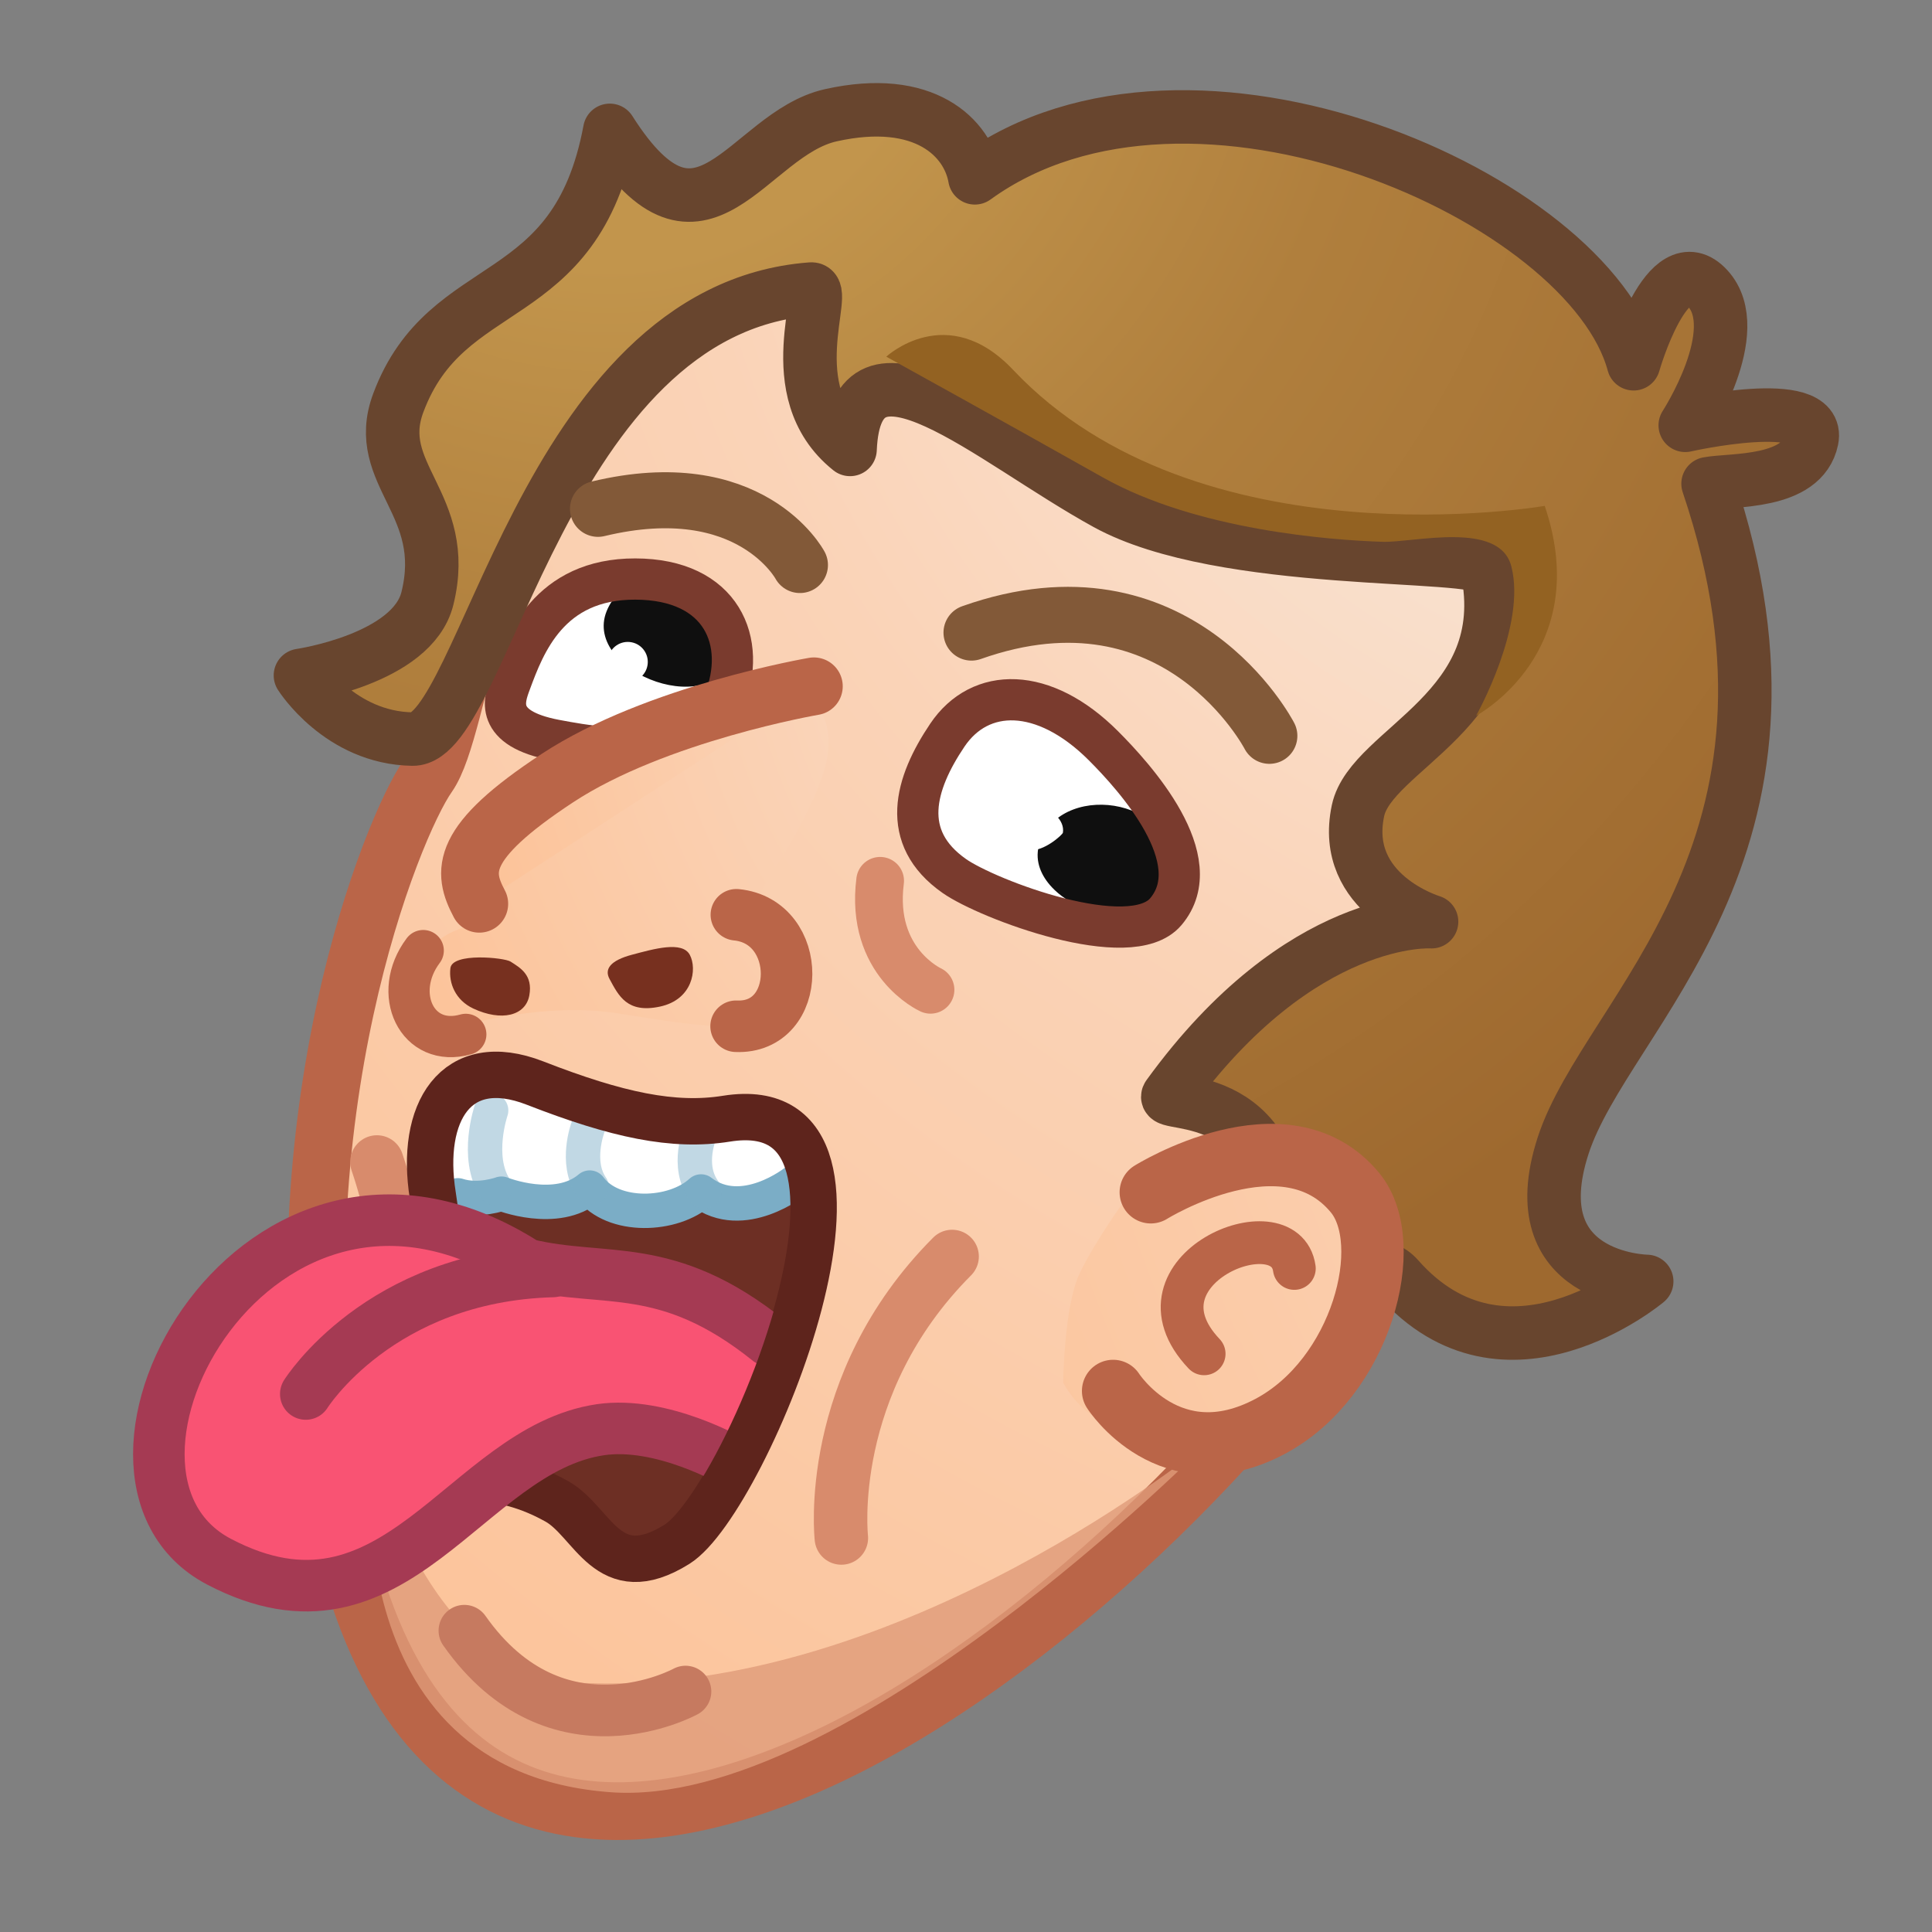 <svg xmlns="http://www.w3.org/2000/svg" xmlns:xlink="http://www.w3.org/1999/xlink" viewBox="0 0 512 512" width="512" height="512" style="width: 100%; height: 100%; transform: translate3d(0,0,0); content-visibility: visible;" preserveAspectRatio="xMidYMid meet"><rect x="0" y="0" width="512" height="512" fill="#808080" stroke="none"/><defs><clipPath id="__lottie_element_2"><rect width="512" height="512" x="0" y="0"></rect></clipPath><radialGradient id="__lottie_element_8" spreadMethod="pad" gradientUnits="userSpaceOnUse" cx="209.557" cy="-250.849" r="575.324" fx="209.557" fy="-250.849"><stop offset="22%" stop-color="rgb(249,228,212)"></stop><stop offset="50%" stop-color="rgb(250,211,183)"></stop><stop offset="100%" stop-color="rgb(252,195,153)"></stop></radialGradient><radialGradient id="__lottie_element_15" spreadMethod="pad" gradientUnits="userSpaceOnUse" cx="81.34" cy="-95.721" r="252.129" fx="81.34" fy="-95.721"><stop offset="22%" stop-color="rgb(249,228,212)"></stop><stop offset="50%" stop-color="rgb(250,211,183)"></stop><stop offset="100%" stop-color="rgb(252,195,153)"></stop></radialGradient><radialGradient id="__lottie_element_16" spreadMethod="pad" gradientUnits="userSpaceOnUse" cx="51.855" cy="-84.431" r="187.494" fx="51.855" fy="-84.431"><stop offset="22%" stop-color="rgb(249,228,212)"></stop><stop offset="50%" stop-color="rgb(250,211,183)"></stop><stop offset="100%" stop-color="rgb(252,195,153)"></stop></radialGradient><radialGradient id="__lottie_element_23" spreadMethod="pad" gradientUnits="userSpaceOnUse" cx="417.648" cy="-58.505" r="495.433" fx="417.648" fy="-58.505"><stop offset="22%" stop-color="rgb(249,228,212)"></stop><stop offset="50%" stop-color="rgb(250,211,183)"></stop><stop offset="100%" stop-color="rgb(252,195,153)"></stop></radialGradient><radialGradient id="__lottie_element_27" spreadMethod="pad" gradientUnits="userSpaceOnUse" cx="-94.521" cy="-275" r="404.917" fx="-94.521" fy="-275"><stop offset="22%" stop-color="rgb(194,149,76)"></stop><stop offset="50%" stop-color="rgb(176,127,61)"></stop><stop offset="100%" stop-color="rgb(158,105,47)"></stop></radialGradient></defs><g clip-path="url(#__lottie_element_2)"><g style="display: block;" transform="matrix(1,0,0,1,256,256)" opacity="1"><g opacity="1" transform="matrix(1,0,0,1,0,0)"><path fill="url(#__lottie_element_8)" fill-opacity="1" d=" M-11.065,-195.008 C-11.065,-195.008 -54.061,-192.224 -92.939,-156.16 C-131.817,-120.096 -133.162,-63.861 -142.617,-50.386 C-152.072,-36.911 -183.005,39.415 -168.379,134.639 C-153.753,229.863 -97.928,236.227 -42.206,211.982 C13.516,187.737 74.57,129.164 107.295,78.226 C140.02,27.288 192.405,-119.461 122.626,-156.86 C52.847,-194.259 -11.065,-195.008 -11.065,-195.008z"></path><path stroke-linecap="butt" stroke-linejoin="miter" fill-opacity="0" stroke-miterlimit="10" stroke="rgb(186,101,72)" stroke-opacity="1" stroke-width="15.296" d=" M-11.065,-195.008 C-11.065,-195.008 -54.061,-192.224 -92.939,-156.16 C-131.817,-120.096 -133.162,-63.861 -142.617,-50.386 C-152.072,-36.911 -183.005,39.415 -168.379,134.639 C-153.753,229.863 -97.928,236.227 -42.206,211.982 C13.516,187.737 74.57,129.164 107.295,78.226 C140.02,27.288 192.405,-119.461 122.626,-156.86 C52.847,-194.259 -11.065,-195.008 -11.065,-195.008z"></path></g><g opacity="0.8" transform="matrix(1,0,0,1,0,0)"><path fill="rgb(224,155,121)" fill-opacity="1" d=" M-157.269,126.641 C-157.269,126.641 -144.518,188.23 -101.204,190.017 C-17.331,193.477 64.125,126.223 64.125,126.223 C64.125,126.223 -31.952,223.553 -94.193,218.958 C-169.078,213.43 -157.269,126.641 -157.269,126.641z"></path></g><g opacity="1" transform="matrix(1,0,0,1,0,0)"><path stroke-linecap="round" stroke-linejoin="round" fill-opacity="0" stroke="rgb(198,122,96)" stroke-opacity="1" stroke-width="13.658" d=" M-132.943,176.14 C-108.395,211.021 -74.328,192.267 -74.328,192.267"></path></g></g><g style="display: block;" transform="matrix(1,0,0,1,254,252)" opacity="1"><g opacity="1" transform="matrix(1,0,0,1,0,0)"><path fill="rgb(255,255,255)" fill-opacity="1" d=" M46.151,-6.101 C54.875,-4.593 61.763,-13.373 58.288,-21.516 C53.563,-32.591 46.656,-46.125 38.412,-54.375 C22.586,-70.212 5.717,-70.035 -2.939,-57.18 C-11.595,-44.325 -15.737,-30.121 -1.101,-19.852 C7.701,-13.676 29.874,-8.915 46.151,-6.101z"></path></g><g opacity="1" transform="matrix(1,0,0,1,0,0)"><path fill="rgb(255,255,255)" fill-opacity="1" d=" M-118.732,-71.122 C-116.75,-83.475 -108.56,-98.601 -85.639,-98.551 C-62.718,-98.501 -55.748,-81.951 -62.168,-66.05 C-68.588,-50.149 -90.456,-52.739 -106.849,-55.861 C-123.242,-58.983 -119.498,-66.348 -118.732,-71.122z"></path></g><g opacity="1" transform="matrix(1,0,0,1,0,0)"><g opacity="1" transform="matrix(1,0,0,1,0,0)"><path fill="rgb(15,15,15)" fill-opacity="1" d=" M21.75,-29.25 C15.25,-13 52,1 56,-19.5 C60,-40 28.25,-45.5 21.75,-29.25z"></path></g><g opacity="1" transform="matrix(1,0,0,1,0,0)"><path fill="rgb(255,255,255)" fill-opacity="1" d=" M27.685,-31.339 C27.601,-30.776 22.511,-26.222 18.917,-26.759 C14.55,-27.411 11.395,-30.519 11.87,-33.701 C12.345,-36.883 16.271,-38.933 20.638,-38.281 C25.005,-37.629 28.16,-34.521 27.685,-31.339z"></path></g></g><g opacity="1" transform="matrix(1,0,0,1,0,0)"><g opacity="1" transform="matrix(1,0,0,1,0,0)"><path fill="rgb(15,15,15)" fill-opacity="1" d=" M-93.25,-90 C-99.75,-73.75 -63,-59.75 -59,-80.25 C-55,-100.75 -86.75,-106.25 -93.25,-90z"></path></g><g opacity="1" transform="matrix(1,0,0,1,0,0)"><path fill="rgb(255,255,255)" fill-opacity="1" d=" M-82.355,-76.061 C-82.643,-73.146 -85.239,-71.017 -88.154,-71.305 C-91.069,-71.593 -93.199,-74.189 -92.911,-77.104 C-92.623,-80.019 -90.026,-82.148 -87.111,-81.86 C-84.196,-81.572 -82.067,-78.976 -82.355,-76.061z"></path></g></g><g opacity="1" transform="matrix(1,0,0,1,0,0)"><path stroke-linecap="round" stroke-linejoin="round" fill-opacity="0" stroke="rgb(122,59,46)" stroke-opacity="1" stroke-width="10.926" d=" M-118.732,-71.122 C-114.996,-81.197 -108.56,-98.601 -85.639,-98.551 C-62.718,-98.501 -55.748,-81.951 -62.168,-66.05 C-68.588,-50.149 -90.456,-52.739 -106.849,-55.861 C-123.242,-58.983 -120.413,-66.588 -118.732,-71.122z"></path></g><g opacity="1" transform="matrix(1,0,0,1,0,0)"><path stroke-linecap="round" stroke-linejoin="round" fill-opacity="0" stroke="rgb(122,59,46)" stroke-opacity="1" stroke-width="10.926" d=" M54.936,-10.373 C66.632,-24.158 46.656,-46.125 38.412,-54.375 C22.586,-70.212 5.717,-70.035 -2.939,-57.18 C-11.595,-44.325 -15.737,-30.121 -1.101,-19.852 C7.701,-13.676 45.554,0.684 54.936,-10.373z"></path></g><g opacity="1" transform="matrix(1,0,0,1,0,0)"><path stroke-linecap="round" stroke-linejoin="round" fill-opacity="0" stroke="rgb(216,139,108)" stroke-opacity="1" stroke-width="12.65" d=" M-20.756,-18.576 C-23.52,3.03 -7.406,10.302 -7.406,10.302"></path></g></g><g style="display: block;" transform="matrix(1,0,0,1,256,256)" opacity="1"><g opacity="1" transform="matrix(1,0,0,1,0,0)"><path fill="url(#__lottie_element_27)" fill-opacity="1" d=" M-41.131,-179.389 C-36.012,-180.079 -50.106,-152.361 -30.727,-136.898 C-29.253,-172.303 6.248,-139.582 37.201,-122.556 C68.154,-105.53 135.596,-109.99 138.115,-105.101 C145.802,-67.795 107.408,-57.66 103.889,-41.198 C99.142,-18.993 123.381,-11.744 123.381,-11.744 C123.381,-11.744 88.772,-14.133 53.588,34.374 C51.182,37.691 87,31 82.446,77.243 C84.5,84.5 106.517,73.57 114.513,82.651 C143,115 180.395,83.588 180.395,83.588 C180.395,83.588 146.734,83.125 158.236,47.626 C169.738,12.127 229.5,-30.5 196.653,-127.812 C203,-129 221.712,-127.619 224.16,-139.52 C226.608,-151.421 190.608,-143.288 190.608,-143.288 C190.608,-143.288 206.876,-168.334 196.54,-179.609 C185.883,-191.235 176.916,-159.598 176.916,-159.598 C165.068,-203.759 59.635,-250.407 2.348,-208.873 C0.5,-219.5 -11,-231 -35.828,-225.456 C-58.013,-220.502 -70,-183 -94.397,-221.455 C-103.392,-173.253 -137.609,-183.709 -150.464,-149.191 C-157.542,-130.185 -136.5,-122.5 -142.738,-97.387 C-146.734,-81.301 -176.382,-77.007 -176.382,-77.007 C-176.382,-77.007 -165.946,-60.408 -146.658,-60.137 C-127.624,-59.87 -112.121,-173.972 -41.131,-179.389z"></path><path stroke-linecap="round" stroke-linejoin="round" fill-opacity="0" stroke="rgb(104,69,46)" stroke-opacity="1" stroke-width="14.173" d=" M-41.131,-179.389 C-36.012,-180.079 -50.106,-152.361 -30.727,-136.898 C-29.253,-172.303 6.248,-139.582 37.201,-122.556 C68.154,-105.53 135.596,-109.99 138.115,-105.101 C145.802,-67.795 107.408,-57.66 103.889,-41.198 C99.142,-18.993 123.381,-11.744 123.381,-11.744 C123.381,-11.744 88.772,-14.133 53.588,34.374 C51.182,37.691 87,31 82.446,77.243 C84.5,84.5 106.517,73.57 114.513,82.651 C143,115 180.395,83.588 180.395,83.588 C180.395,83.588 146.734,83.125 158.236,47.626 C169.738,12.127 229.5,-30.5 196.653,-127.812 C203,-129 221.712,-127.619 224.16,-139.52 C226.608,-151.421 190.608,-143.288 190.608,-143.288 C190.608,-143.288 206.876,-168.334 196.54,-179.609 C185.883,-191.235 176.916,-159.598 176.916,-159.598 C165.068,-203.759 59.635,-250.407 2.348,-208.873 C0.5,-219.5 -11,-231 -35.828,-225.456 C-58.013,-220.502 -70,-183 -94.397,-221.455 C-103.392,-173.253 -137.609,-183.709 -150.464,-149.191 C-157.542,-130.185 -136.5,-122.5 -142.738,-97.387 C-146.734,-81.301 -176.382,-77.007 -176.382,-77.007 C-176.382,-77.007 -165.946,-60.408 -146.658,-60.137 C-127.624,-59.87 -112.121,-173.972 -41.131,-179.389z"></path></g><g opacity="1" transform="matrix(1,0,0,1,0,0)"><path fill="rgb(147,98,34)" fill-opacity="1" d=" M135.182,-66.323 C135.182,-66.323 166.548,-82.956 153.369,-121.935 C153.369,-121.935 61.552,-106.016 12.5,-157.966 C-5,-176.5 -21.126,-161.478 -21.126,-161.478 C-21.126,-161.478 11.233,-143.597 36.205,-129.517 C61.177,-115.437 96.976,-112.835 110.451,-112.416 C118.607,-112.162 141.36,-118.125 144.518,-105.915 C148.605,-90.115 135.182,-66.323 135.182,-66.323z"></path></g></g><g style="display: block;" transform="matrix(1,0,0,1,256,256)" opacity="1"><g opacity="1" transform="matrix(1,0,0,1,0,0)"><g opacity="1" transform="matrix(1,0,0,1,0,0)"><path fill="url(#__lottie_element_23)" fill-opacity="1" d=" M42.729,61.147 C42.729,61.147 87.377,41.69 100.041,62.809 C112.705,83.928 90.348,118.188 62.505,123.956 C34.662,129.724 25.761,110.407 25.761,110.407 C25.761,110.407 25.974,90.28 30.063,81.586 C34.152,72.892 42.729,61.147 42.729,61.147z"></path></g><g opacity="1" transform="matrix(1,0,0,1,0,0)"><path stroke-linecap="round" stroke-linejoin="round" fill-opacity="0" stroke="rgb(186,101,72)" stroke-opacity="1" stroke-width="16.529" d=" M48.971,59.963 C48.971,59.963 84.679,37.688 103.102,60.081 C114.17,73.535 104.856,109.122 80.584,122.016 C54.06,136.106 38.986,112.621 38.986,112.621"></path></g><g opacity="1" transform="matrix(1,0,0,1,0,0)"><path stroke-linecap="round" stroke-linejoin="round" fill-opacity="0" stroke="rgb(186,101,72)" stroke-opacity="1" stroke-width="11.339" d=" M87.011,80.152 C84.594,63.146 42.038,80.576 63.107,102.773"></path></g></g></g><g style="display: block;" transform="matrix(1,0,0,1,254,252)" opacity="1"><g opacity="1" transform="matrix(1,0,0,1,0,0)"><path fill="rgb(109,47,36)" fill-opacity="1" d=" M-139.307,64.817 C-142.807,42.925 -133.33,26.791 -112.182,35.035 C-90.433,43.513 -75.473,46.698 -61.487,44.464 C-11.065,36.412 -56.139,145.747 -74.604,157.256 C-93.069,168.765 -96.743,151.28 -106.446,145.868 C-125.939,134.996 -135.13,144.185 -139.082,132.123 C-145.24,113.329 -134.374,95.677 -139.307,64.817z"></path></g><g opacity="1" transform="matrix(1,0,0,1,0,0)"><path fill="rgb(255,255,255)" fill-opacity="1" d=" M-43.211,61.065 C-43.211,61.065 -57.119,72.223 -68.221,63.751 C-75.525,70.47 -91.593,71.055 -97.719,62.719 C-106.492,70.178 -121.1,64.335 -121.1,64.335 C-121.1,64.335 -127.165,66.566 -132.67,64.77 C-138.175,62.974 -138.455,50.387 -134.369,44.501 C-130.283,38.615 -126.678,34.808 -115.383,36.494 C-104.088,38.18 -83.412,52.064 -47.262,49.443 C-45.93,51.266 -43.211,61.065 -43.211,61.065z"></path></g><g opacity="1" transform="matrix(1,0,0,1,0,0)"><path fill="rgb(255,255,255)" fill-opacity="1" d=" M-43.211,61.065 C-43.211,61.065 -57.119,72.223 -68.221,63.751 C-75.525,70.47 -91.593,71.055 -97.719,62.719 C-106.492,70.178 -121.1,64.335 -121.1,64.335 C-121.1,64.335 -127.165,66.566 -132.67,64.77"></path><path stroke-linecap="round" stroke-linejoin="round" fill-opacity="0" stroke="rgb(123,173,198)" stroke-opacity="1" stroke-width="9.113" d=" M-43.211,61.065 C-43.211,61.065 -57.119,72.223 -68.221,63.751 C-75.525,70.47 -91.593,71.055 -97.719,62.719 C-106.492,70.178 -121.1,64.335 -121.1,64.335 C-121.1,64.335 -127.165,66.566 -132.67,64.77"></path></g><g opacity="0.47" transform="matrix(1,0,0,1,0,0)"><path fill="rgb(255,255,255)" fill-opacity="1" d=" M-68.354,47.963 C-68.354,47.963 -72.35,56.886 -67.364,63.678"></path><path stroke-linecap="round" stroke-linejoin="round" fill-opacity="0" stroke="rgb(123,173,198)" stroke-opacity="1" stroke-width="9.113" d=" M-68.354,47.963 C-68.354,47.963 -72.35,56.886 -67.364,63.678"></path></g><g opacity="0.47" transform="matrix(1,0,0,1,0,0)"><path fill="rgb(255,255,255)" fill-opacity="1" d=" M-98.209,46.841 C-98.209,46.841 -101.678,56.104 -97.22,62.557"></path><path stroke-linecap="round" stroke-linejoin="round" fill-opacity="0" stroke="rgb(123,173,198)" stroke-opacity="1" stroke-width="9.113" d=" M-98.209,46.841 C-98.209,46.841 -101.678,56.104 -97.22,62.557"></path></g><g opacity="0.47" transform="matrix(1,0,0,1,0,0)"><path fill="rgb(255,255,255)" fill-opacity="1" d=" M-123.844,42.273 C-123.844,42.273 -128.071,54.566 -122.833,62.81"></path><path stroke-linecap="round" stroke-linejoin="round" fill-opacity="0" stroke="rgb(123,173,198)" stroke-opacity="1" stroke-width="9.113" d=" M-123.844,42.273 C-123.844,42.273 -128.071,54.566 -122.833,62.81"></path></g><g opacity="1" transform="matrix(1,0,0,1,0.492,0.93)"><path stroke-linecap="round" stroke-linejoin="round" fill-opacity="0" stroke="rgb(216,139,108)" stroke-opacity="1" stroke-width="14.173" d=" M-2.173,80.053 C-36.129,114.109 -31.524,154.651 -31.524,154.651"></path></g><g opacity="1" transform="matrix(1,0,0,1,0,0)"><path stroke-linecap="round" stroke-linejoin="round" fill-opacity="0" stroke="rgb(216,139,108)" stroke-opacity="1" stroke-width="14.173" d=" M-154.109,55.939 C-140.143,96.982 -152.161,130.448 -152.161,130.448"></path></g><g opacity="1" transform="matrix(1,0,0,1,0,0)"><path stroke-linecap="butt" stroke-linejoin="miter" fill-opacity="0" stroke-miterlimit="10" stroke="rgb(94,36,28)" stroke-opacity="1" stroke-width="12.292" d=" M-139.307,64.817 C-142.807,42.925 -133.33,26.791 -112.182,35.035 C-90.433,43.513 -75.473,46.698 -61.487,44.464 C-11.065,36.412 -56.139,145.747 -74.604,157.256 C-93.069,168.765 -96.743,151.28 -106.446,145.868 C-125.939,134.996 -135.13,144.185 -139.082,132.123 C-145.24,113.329 -134.374,95.677 -139.307,64.817z"></path></g><g opacity="1" transform="matrix(1,0,0,1,0,0)"><g opacity="1" transform="matrix(1,0,0,1,0,0)"><path fill="rgb(249,83,115)" fill-opacity="1" d=" M-50.244,103.273 C-77.282,81.595 -93.697,88.117 -114.471,83.067 C-185.561,37.356 -240.189,138.605 -196.004,161.839 C-149.136,186.484 -130.839,132.18 -94.884,126.889 C-78.51,124.479 -59.655,135.49 -59.655,135.49"></path><path stroke-linecap="round" stroke-linejoin="round" fill-opacity="0" stroke="rgb(165,58,83)" stroke-opacity="1" stroke-width="13.658" d=" M-50.244,103.273 C-77.282,81.595 -93.697,88.117 -114.471,83.067 C-185.561,37.356 -240.189,138.605 -196.004,161.839 C-149.136,186.484 -130.839,132.18 -94.884,126.889 C-78.51,124.479 -59.655,135.49 -59.655,135.49"></path></g><g opacity="1" transform="matrix(1,0,0,1,0,0)"><path stroke-linecap="round" stroke-linejoin="round" fill-opacity="0" stroke="rgb(165,58,83)" stroke-opacity="1" stroke-width="13.658" d=" M-172.966,117.423 C-172.966,117.423 -153.454,86.179 -107.481,84.953"></path></g></g><g opacity="1" transform="matrix(1,0,0,1,0,0)"><path stroke-linecap="round" stroke-linejoin="round" fill-opacity="0" stroke="rgb(94,36,28)" stroke-opacity="1" stroke-width="12" d=" M-38.697,74.571 C-41.592,105.614 -63.186,150.139 -74.604,157.256 C-76.03,158.145 -77.368,158.861 -78.627,159.422"></path></g></g><g style="display: block;" transform="matrix(1,0,0,1,254,252.001)" opacity="1"><g opacity="1" transform="matrix(1,0,0,1,0,0)"><path fill="url(#__lottie_element_15)" fill-opacity="1" d=" M-43.216,-69.454 C-43.216,-69.454 -80.158,-62.977 -106.294,-45.79 C-132.43,-28.603 -131.495,-21.02 -126.979,-12.489 C-122.463,-3.958 -140.243,-9.507 -142.133,5.924 C-144.023,21.355 -129.667,19.363 -129.667,19.363 C-129.667,19.363 -109.387,13.708 -91.185,16.425 C-72.983,19.142 -54.153,23.194 -47.222,15.545 C-40.291,7.896 -40.296,-0.376 -45.234,-6.075 C-50.172,-11.774 -53.511,-14.34 -53.511,-14.34 C-53.511,-14.34 -36.177,-39.044 -34.589,-52.453 C-33.001,-65.862 -43.216,-69.454 -43.216,-69.454z"></path></g><g opacity="1" transform="matrix(1,0,0,1,0,0)"><path stroke-linecap="round" stroke-linejoin="round" fill-opacity="0" stroke="rgb(186,101,72)" stroke-opacity="1" stroke-width="13.658" d=" M-58.855,-9.576 C-40.979,-7.823 -41.232,20.738 -58.929,19.965"></path></g><g opacity="1" transform="matrix(1,0,0,1,0,0)"><path stroke-linecap="round" stroke-linejoin="round" fill-opacity="0" stroke="rgb(186,101,72)" stroke-opacity="1" stroke-width="10.926" d=" M-141.841,-0.084 C-150.332,11.211 -143.535,25.82 -130.561,22.12"></path></g><g opacity="1" transform="matrix(1,0,0,1,0,0)"><path fill="rgb(119,48,31)" fill-opacity="1" d=" M-92.476,7.418 C-93.861,4.855 -92.323,2.556 -86.528,1.015 C-80.733,-0.526 -73.188,-2.709 -71.192,1.048 C-69.196,4.805 -70.405,12.897 -79.105,14.757 C-87.805,16.617 -90.059,11.891 -92.476,7.418z"></path></g><g opacity="1" transform="matrix(1,0,0,1,0,0)"><path fill="rgb(119,48,31)" fill-opacity="1" d=" M-134.639,4.573 C-134.125,0.375 -120.326,1.784 -118.709,2.824 C-116.123,4.486 -112.737,6.362 -113.724,11.792 C-114.711,17.222 -121.135,18.751 -128.569,15.275 C-133.303,13.061 -135.124,8.532 -134.639,4.573z"></path></g><g opacity="1" transform="matrix(1,0,0,1,0,0)"><path fill="url(#__lottie_element_16)" fill-opacity="1" d=" M-38.313,-70.125 C-38.313,-70.125 -80.158,-62.977 -106.294,-45.79 C-132.43,-28.603 -131.495,-21.02 -126.979,-12.489"></path><path stroke-linecap="round" stroke-linejoin="round" fill-opacity="0" stroke="rgb(186,101,72)" stroke-opacity="1" stroke-width="15.296" d=" M-38.313,-70.125 C-38.313,-70.125 -80.158,-62.977 -106.294,-45.79 C-132.43,-28.603 -131.495,-21.02 -126.979,-12.489"></path></g></g><g style="display: block;" transform="matrix(1,0,0,1,254,252)" opacity="1"><g opacity="1" transform="matrix(1,0,0,1,0,0)"><g opacity="1" transform="matrix(1,0,0,1,0,0)"><path stroke-linecap="round" stroke-linejoin="round" fill-opacity="0" stroke="rgb(130,89,56)" stroke-opacity="1" stroke-width="14.834" d=" M3.452,-84.349 C58.245,-103.764 82.399,-56.994 82.399,-56.994"></path></g><g opacity="1" transform="matrix(1,0,0,1,0,0)"><path stroke-linecap="round" stroke-linejoin="round" fill-opacity="0" stroke="rgb(130,89,56)" stroke-opacity="1" stroke-width="14.849" d=" M-42.009,-102.263 C-42.009,-102.263 -55.116,-126.881 -95.527,-117.154"></path></g></g></g></g></svg>